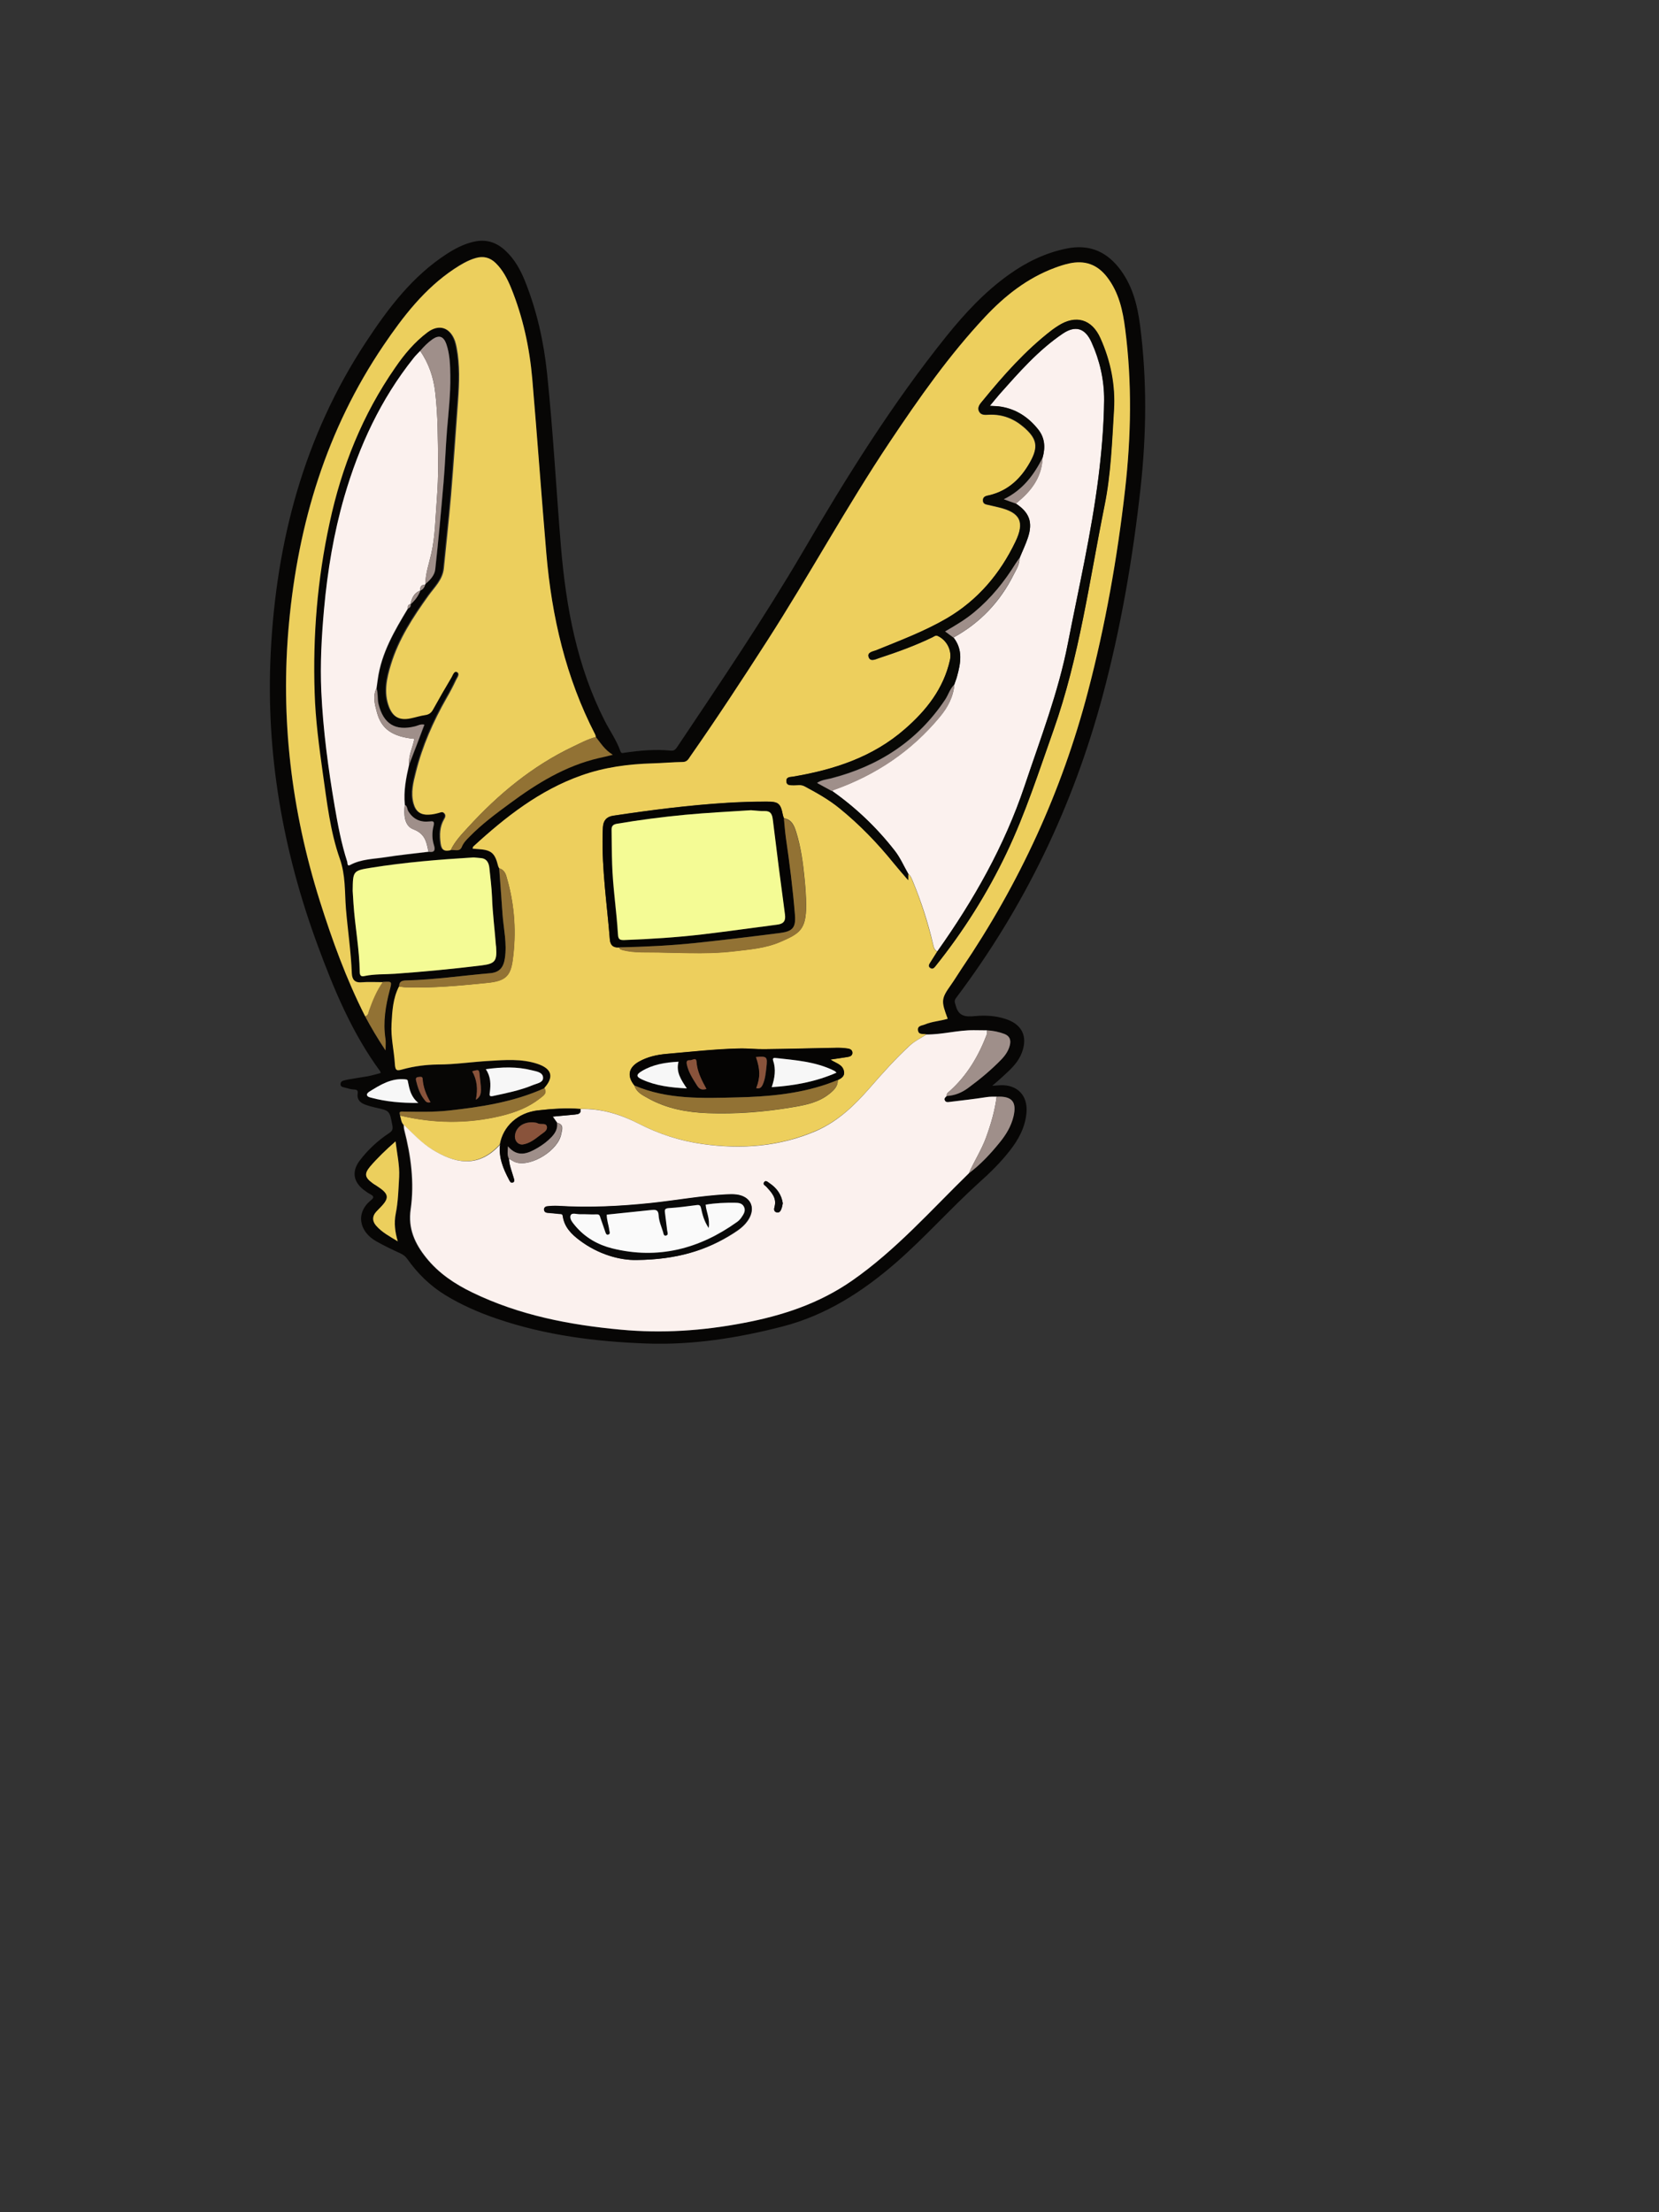 <?xml version="1.0" encoding="utf-8"?>
<!-- Generator: Adobe Illustrator 25.0.0, SVG Export Plug-In . SVG Version: 6.00 Build 0)  -->
<svg version="1.1" id="图层_1" xmlns="http://www.w3.org/2000/svg" xmlns:xlink="http://www.w3.org/1999/xlink" x="0px" y="0px"
	 viewBox="0 0 1200 1600" style="enable-background:new 0 0 1200 1600;" xml:space="preserve">
<rect x="0" y="0" width="1200" height="1600" fill="#333333" stroke="none"/>
<style type="text/css">
	.st0{fill:#060604;}
	.st1{fill:#EDCF5D;}
	.st2{fill:#FBF1EE;}
	.st3{fill:#ECCF5D;}
	.st4{fill:#F4FB95;}
	.st5{fill:#A0918B;}
	.st6{fill:#FBFBFB;}
	.st7{fill:#927233;}
	.st8{fill:#935A40;}
	.st9{fill:#623C2A;}
	.st10{fill:#FEFEFE;}
	.st11{fill:#040302;}
	.st12{fill:#090805;}
	.st13{fill:#9C5B46;}
	.st14{fill:#070705;}
	.st15{fill:#ECCE5D;}
	.st16{fill:#F2F2F2;}
	.st17{fill:#93583F;}
	.st18{fill:#A1918B;}
	.st19{fill:#513123;}
	.st20{fill:#FAFAFA;}
	.st21{fill:#030202;}
	.st22{fill:#060605;}
	.st23{fill:#A0908A;}
	.st24{fill:#937234;}
	.st25{fill:#E6C95B;}
	.st26{fill:#864E37;}
	.st27{fill:#513124;}
	.st28{fill:#B0603E;}
	.st29{fill:#FAF0ED;}
	.st30{fill:#F9F9F9;}
	.st31{fill:#917133;}
	.st32{fill:#9E8F89;}
	.st33{fill:#E7CA5B;}
	.st34{fill:#92583F;}
	.st35{fill:#050503;}
	.st36{fill:#FCFBFB;}
	.st37{fill:#080704;}
	.st38{fill:#070605;}
	.st39{fill:#FAF1ED;}
	.st40{fill:#F4FA95;}
	.st41{fill:#F8F8F7;}
	.st42{fill:#90573E;}
	.st43{fill:#030302;}
	.st44{fill:#080805;}
	.st45{fill:#FBF1ED;}
	.st46{fill:#FBFBFA;}
	.st47{fill:#927234;}
	.st48{fill:#F69376;}
	.st49{fill:#7B2D2D;}
	.st50{fill:#FCFCFC;}
	.st51{fill:#EF5A2D;}
	.st52{fill:#F0CC2D;}
	.st53{fill:#9F8F8A;}
	.st54{fill:#FAFAF9;}
	.st55{fill:#F2A78E;}
	.st56{fill:#040403;}
	.st57{fill:#070604;}
	.st58{fill:#A0908B;}
	.st59{fill:#F7F7F7;}
	.st60{fill:#E8CB5B;}
	.st61{fill:#8F563E;}
	.st62{fill:#513224;}
	.st63{fill:#080705;}
	.st64{fill:#FCFCFB;}
	.st65{fill:#F9F8F8;}
	.st66{fill:#FAF0EC;}
	.st67{fill:#9F908A;}
	.st68{fill:#91573E;}
	.st69{fill:#070704;}
	.st70{fill:#F5FC96;}
	.st71{fill:#9C9C53;}
	.st72{fill:#9A9A52;}
	.st73{fill:#F2F994;}
	.st74{fill:#A17628;}
	.st75{fill:#90573F;}
	.st76{fill:#090806;}
	.st77{fill:#523123;}
	.st78{fill:#7C4031;}
	.st79{fill:#ED866D;}
	.st80{fill:#F3E9E6;}
	.st81{fill:#4F3023;}
	.st82{fill:#060606;}
	.st83{fill:#89533B;}
	.st84{fill:#050403;}
	.st85{fill:#090909;}
	.st86{fill:#EDCF5E;}
	.st87{fill:#050504;}
	.st88{fill:#060504;}
	.st89{fill:#955A41;}
	.st90{fill:#080703;}
	.st91{fill:#090807;}
	.st92{fill:#070603;}
	.st93{fill:#0A0905;}
	.st94{fill:#937335;}
	.st95{fill:#955A40;}
	.st96{fill:#955940;}
	.st97{fill:#EDD05E;}
	.st98{fill:#8F7032;}
	.st99{fill:#945940;}
	.st100{fill:#EED05E;}
	.st101{fill:#503123;}
	.st102{fill:#EEEEEE;}
	.st103{fill:#0D0C0A;}
	.st104{fill:#E3C659;}
	.st105{fill:#967535;}
	.st106{fill:#9D7D38;}
	.st107{fill:#745A29;}
	.st108{fill:#847334;}
	.st109{fill:#907134;}
	.st110{fill:#E5C85B;}
	.st111{fill:#503124;}
	.st112{fill:#927133;}
	.st113{fill:#E0DDD4;}
	.st114{fill:#987836;}
	.st115{fill:#977636;}
	.st116{fill:#CCC4A4;}
	.st117{fill:#523224;}
	.st118{fill:#0B0908;}
	.st119{fill:#8F7135;}
	.st120{fill:#050404;}
	.st121{fill:#EDD05D;}
	.st122{fill:#F3FA94;}
	.st123{fill:#9A9A51;}
	.st124{fill:#999951;}
	.st125{fill:#937334;}
	.st126{fill:#FAF0EE;}
	.st127{fill:#F3FA95;}
	.st128{fill:#989851;}
	.st129{fill:#A2792A;}
	.st130{fill:#F1F893;}
	.st131{fill:#A17729;}
	.st132{fill:#050502;}
	.st133{fill:#947335;}
	.st134{fill:#917233;}
	.st135{fill:#9B9B52;}
	.st136{fill:#F9EFEC;}
	.st137{fill:#9A782F;}
	.st138{fill:#979752;}
	.st139{fill:#F2F893;}
	.st140{fill:#8C8E4F;}
	.st141{fill:#B5B96E;}
	.st142{fill:#0F0F09;}
	.st143{fill:#9C9C52;}
	.st144{fill:#F5FB95;}
	.st145{fill:#F3F994;}
	.st146{fill:#A17728;}
	.st147{fill:#917134;}
	.st148{fill:#090706;}
	.st149{fill:#8E6F32;}
	.st150{fill:#93593F;}
	.st151{fill:#907033;}
	.st152{fill:#060505;}
	.st153{fill:#C8C3AF;}
	.st154{fill:#533324;}
	.st155{fill:#533426;}
	.st156{fill:#0E0C0A;}
	.st157{fill:#907133;}
	.st158{fill:#583627;}
	.st159{fill:#0A0907;}
	.st160{fill:#573526;}
	.st161{fill:#0C0B09;}
	.st162{fill:#503023;}
	.st163{fill:#543325;}
	.st164{fill:#B7B3A1;}
</style>
<g>
	<path class="st38" d="M717.7,785.3c2.8-0.2,4.4-0.3,6-0.4c12.2-0.5,19.8,7.5,18.8,19.7c-0.9,10.7-5.8,19.7-12.3,27.9
		c-6.6,8.4-14.2,15.9-22.2,23c-20.6,18.7-39.1,39.6-60.1,57.9c-24.1,20.9-50.5,37.9-81.9,46c-32.2,8.3-64.9,13.5-98.2,12.3
		c-36.7-1.3-73-5.9-108-17.8c-13.3-4.5-26.1-10.1-38-17.4c-10.8-6.7-19.7-15.4-27-25.7c-1.4-2-3-3.3-5.2-4.3
		c-5.9-2.7-11.7-5.5-17.4-8.7c-12.6-7.1-15.1-20.7-3.8-29.8c2.3-1.8,2-2.9-0.4-4.2c-1.8-0.9-3.4-2.1-5-3.3c-7.5-5.9-8.6-13.3-2.9-21
		c6-7.9,13.2-14.6,21.4-20c2.4-1.6,2.8-2.9,2.3-5.6c-2-10.6-1.9-10.6-12.1-12.8c-2.6-0.6-5.2-1.3-7.6-2.2c-3.6-1.3-6-3.7-5.4-7.9
		c0.3-2.1-0.2-2.9-2.5-3c-2.3-0.1-4.6-0.8-6.8-1.4c-1.4-0.4-3.2-0.5-3.1-2.6c0.1-1.9,1.7-2.4,3.1-2.7c2.3-0.6,4.6-0.9,6.9-1.3
		c3.3-0.6,6.6-1,9.8-1.6c3.1-0.6,6-1.5,9.2-2.3c-0.1-0.5-0.1-1-0.4-1.4c-20.3-27.7-33.3-58.9-45.1-90.9
		c-25.2-68.3-37.6-138.7-34-211.5c4-80.7,24-156.7,68.9-224.9c16.1-24.5,33.6-47.7,58.7-63.9c5.9-3.8,12.1-7,19-8.6
		c9.1-2.2,16.8,0.3,23.4,6.6c6.5,6.1,10.6,13.6,13.9,21.7c8.6,21.5,13.6,43.8,16,66.8c4.4,41.9,6.6,84,10.1,126
		c3.7,43.6,11.6,86.1,31.7,125.5c3.7,7.2,8.5,14,11.2,21.7c0.7,2,1.8,1.4,3.1,1.2c11.1-1.6,22.2-2.6,33.4-1.5c2.8,0.3,3.8-1.4,5-3.2
		c31-46.3,62.3-92.5,90.5-140.6c31.6-54.1,64.7-107.2,104-156.1c13.3-16.5,27.7-32,45.1-44.4c12.6-9,26.3-15.7,41.5-18.8
		c15-3.1,27.4,1,37.4,13.1c10.3,12.6,14,27.4,16,42.9c5,39,4.6,78,0.3,117.1c-5.6,50.9-14.3,101.3-27.5,150.6
		c-21.3,79.4-56.3,152.4-105.9,218.2c-1.8,2.3-0.8,3.6-0.2,5.9c2.1,7.7,7.2,7.9,13.8,7.3c7.5-0.7,15-0.3,22.2,2.1
		c11.8,3.8,16.1,12.5,11.8,24.2c-2.6,7-7.8,11.9-13.1,16.7C723.8,780.1,721.2,782.3,717.7,785.3z M304.1,427.1
		c2-0.8,2.9-2.3,3.5-4.3l0.2-0.4c3.3-2.9,6.6-6.2,7.1-10.4c2.3-20.9,4.2-41.9,6-62.9c1.1-12.6,1.5-25.2,2.5-37.8
		c1.1-13.1,2.6-26.1,2.4-39.3c-0.1-7.7-0.3-15.7-2.9-23.1c-2-5.6-5.2-6.7-9.9-3.4c-3.4,2.4-6.4,5.3-9,8.5c-1.6,1.7-3.3,3.3-4.7,5.1
		c-23.8,29.8-39.5,63.7-50.1,100.1c-7.8,26.6-12.3,53.8-14.7,81.3c-1.8,19.9-2.9,39.9-2,59.9c1.3,27.9,5,55.6,9.7,83.1
		c2.3,13.4,4.8,26.8,9,39.8c0.3,1-0.2,3.8,2.3,2.4c7.9-4.2,16.7-4.2,25.1-5.5c10.5-1.6,21.1-2.7,31.6-4c4,0.7,4.9-1.1,3.8-4.7
		c-1.5-4.7-1.5-9.5-0.3-14.2c0.8-3.2-0.4-3.3-2.8-3.1c-6.7,0.7-11.9-1.5-15.5-7.4c-0.9-1.5-0.6-3.6-2.4-4.6c-1-9.9,0.9-19.5,3.1-29
		c3.7-9.6,7.4-19.2,11.1-29c-2.7-0.6-4.6,0.7-6.6,1.2c-14.5,3.6-23.1-1.7-26.6-16.2c-0.9-3.8-0.2-7.6-1.4-11.3
		c0.3-2.1,0.6-4.3,0.9-6.4c2.6-19.1,12.1-35.2,21.8-51.3c1.4-0.6,2.2-1.5,1.9-3.1l0,0C300.2,434.3,302.6,431,304.1,427.1
		L304.1,427.1z M430.9,533c-0.2-0.6-0.2-1.3-0.5-1.9c-21.2-41.1-31.4-85.1-35.3-130.8c-3.6-42.1-6.6-84.3-10.2-126.5
		c-1.9-22.7-6.7-44.7-15.4-65.9c-2.7-6.5-5.9-12.7-11-17.7c-4.2-4.1-9-5.3-14.7-3.6c-5.7,1.7-10.7,4.6-15.5,7.9
		c-21.4,14.3-36.7,34.2-50.9,55.1c-41.3,60.9-61.8,128.9-68.5,201.6c-6.3,68.3,1.8,135,22.3,200.2c9,28.6,19.2,56.7,32.8,83.5
		c4.3,8.1,9,16,14.7,24.8c0-3.8,0.3-6.3-0.1-8.6c-1.8-11.9,0.1-23.5,3.1-34.9c1.7-6.5,1.9-6.4-5-6c-5.3,0-10.7-0.3-16,0.1
		c-5,0.4-6.7-2.4-6.9-6.4c-0.6-15.8-3.1-31.4-4.3-47.2c-1-11.9-0.3-23.9-4.4-35.8c-7-19.9-9.3-41-12.3-61.9
		c-2.7-19.2-5.3-38.5-5.9-58c-1.4-41.4,2.1-82.4,10.8-122.9c8.8-40.6,23.9-78.4,47.6-112.6c6.6-9.5,14-18.3,23.2-25.3
		c8.4-6.3,16.5-3.6,20,6.3c0.5,1.6,0.9,3.2,1.2,4.8c2.5,12.7,2,25.5,1,38.3c-1.7,22.9-3.2,45.8-5.1,68.7
		c-1.5,17.6-3.5,35.1-5.2,52.6c-0.8,8.2-6.7,13.6-11.1,19.7c-11.1,15.5-21.5,31.3-27.1,49.7c-3.1,10-5.4,20.4-1.4,30.8
		c2.9,7.4,7.6,9.9,15.4,8.3c3.6-0.7,7.1-1.9,10.7-2.4c2.8-0.4,4.3-1.7,5.7-4.1c4.3-7.8,8.8-15.6,13.4-23.3c0.9-1.6,1.9-4.7,3.9-3.7
		c2.5,1.3,0.2,3.9-0.6,5.6c-2.1,4.5-4.4,8.9-6.9,13.2c-9.7,17-17.5,34.7-22.2,53.6c-1.8,7.4-3.8,14.9-1.7,22.6
		c1.7,6,5.2,8.6,11.3,8.1c2.3-0.2,4.6-0.6,6.8-1.2c1.5-0.4,2.8-1.1,4.1,0.2c1.5,1.5,0.7,3-0.2,4.5c-3.1,5.5-3.2,11.2-2.4,17.3
		c0.7,5.2,3,5.9,7.2,4.9c2.7-0.6,6.4,1.6,7.9-2.2c1.2-3.1,3.4-5.3,5.6-7.5c8.9-9.1,19.1-16.6,29.2-24.1
		c19.7-14.5,40.3-27.2,64.4-32.8c2.9-0.7,5.7-1.4,10.1-2.4C437.2,542.2,434.5,537.3,430.9,533z M700.8,848.6
		c8.5-6.4,15.7-14.2,22.3-22.4c4.5-5.6,8.2-11.6,9.9-18.7c2.5-10.6-1.1-14.9-12.2-14.3c-2.4,0-4.8-0.1-7.3,0.3
		c-8.9,1.5-18,2.4-27,3.5c-1.1,0.1-2.4,0.2-3.1-1c-0.9-1.6,0.4-2.4,1.3-3.3c6-0.4,11-2.4,16-6.2c8.3-6.2,16.2-12.7,23.4-20.1
		c2.9-3,5.3-6.4,6.3-10.6c0.9-3.8-0.3-6.6-4-8c-4-1.6-8.2-2.4-12.6-2.6c-3.2,0-6.3-0.1-9.5-0.1c-11.5-0.1-22.7,3.2-34.3,3.1
		c-2.2-0.6-5.6,0.6-6.1-2.9c-0.5-3.5,3-3.4,5.1-4.3c5.2-2.2,11-2.5,16.4-4.1c-4.8-12.8-4.8-14.3,2.3-24.4c2.7-3.8,5.1-7.8,7.7-11.7
		c41.8-61.6,72.5-128.3,91.4-200.3c12.6-48,21.3-96.8,26.9-146.2c4.4-38.7,5.1-77.4,0.1-116.1c-1.7-13.4-4.5-26.5-13.1-37.7
		c-7.2-9.3-16.2-12.3-27.3-9.9c-3.6,0.8-7.1,1.9-10.5,3.2c-19.8,7.3-36,20.1-50.3,35.3c-26.1,27.8-47.8,58.9-69,90.5
		c-31.3,46.8-58.2,96.4-88.6,143.7c-18.2,28.3-36.6,56.4-55.9,84c-1.3,1.8-2.2,3.9-5.2,3.9c-7.3,0.1-14.6,0.8-21.9,1
		c-17.6,0.5-34.9,2.8-51.5,8.7c-30.3,10.7-55,30.1-78.3,51.5c-0.3,0.3-0.3,0.9-0.4,1.5c1.5,0.1,2.8,0.2,4.1,0.3
		c9.4,0.6,12,2.8,14.3,12.1c0.2,0.6,0.6,1.2,0.8,1.8c0.8,11.1,1.7,22.1,2.5,33.2c0.8,10.6,3.3,21,1.7,31.7
		c-1.1,7-4.1,10.4-10.8,10.9c-20.1,1.8-40.2,4.7-60.4,5.2c-3.5,0.1-5.4,0.8-5.3,4.5c-4.4,8.5-4.8,17.9-5.4,27.1
		c-0.6,9.7,1.9,19.2,2.4,28.7c0.3,5.4,1.6,5.2,5.6,4.1c8.3-2.3,16.9-3.4,25.6-3.5c12.3-0.1,24.5-1.9,36.8-2.6
		c11.8-0.7,23.6-1.7,35.1,2.1c10.5,3.5,12.2,9.5,5,17.5c-22.3,10.1-46.1,13.7-70.2,16.3c-10.4,1.1-20.9,0.8-31.3,0.7
		c-1.9,0-4.5-0.7-3,2.9c0.7,2.2,0.7,4.7,2.4,6.6c0.1,1.1,0.1,2.3,0.3,3.4c4.9,19,7.5,38.3,4.7,57.8c-2,13.7,3,24.7,11.2,34.9
		c9.1,11.3,20.8,19,33.6,25.3c33.9,16.4,70.2,23.4,107.3,26.8c29.7,2.7,59.1,0.8,88.4-4.8c28.2-5.4,54.8-14,78.8-30.7
		C648.1,904.1,673.4,875.3,700.8,848.6z M255.1,644.3c0.2,3.1,0.4,6.3,0.6,9.4c1.1,16.4,4.3,32.7,4.5,49.2c0,3.1,1.3,3.3,3.6,2.9
		c7.2-1.5,14.6-1.1,21.9-1.6c21.1-1.5,42.1-3.5,63-6.1c9.3-1.1,10.8-3.1,10.2-12.6c0-0.7-0.2-1.3-0.2-2c-0.9-11.6-2.4-23.2-2.8-34.8
		c-0.3-7-1.2-13.9-1.9-20.9c-0.4-4-2-7-6.6-7.3c-1.8-0.1-3.6-0.5-5.5-0.4c-24.6,1.5-49.1,3.5-73.4,7.4
		C255.2,629.7,255.3,630,255.1,644.3z M286.1,825.5c-7,6.1-13,11.9-18.3,18.3c-4.3,5.2-3.9,7.7,1.6,11.9c0.9,0.7,1.9,1.3,2.9,1.9
		c9.5,6.1,9.9,8.8,2,16.7c-0.7,0.7-1.4,1.4-2.1,2.2c-2.9,3.2-2.9,6.7-0.2,9.9c4.3,5.1,10.1,8,15.8,11.5c-2-6.7-2.8-13.4-1.5-19.9
		c1.7-8.9,2-17.8,2.5-26.8C289.2,842.8,287.3,834.7,286.1,825.5z M351.4,773.3c3.6,5.2,3.7,10.9,2.8,16.8c-0.3,2-0.4,3.2,2.3,2.6
		c9.9-2.1,19.8-4.1,29.1-8c2.8-1.2,7.5-1.7,7.1-5.7c-0.4-3.6-4.8-4.1-8-4.9C373.9,771.4,362.9,771.8,351.4,773.3z M302.6,797.7
		c-5.5-4.5-6.5-9.9-7.5-15.2c-0.3-1.5-0.4-1.8-2.2-1.9c-10-0.9-17.8,4-25.7,8.9c-0.8,0.5-1.8,1.5-1.8,2.2c0.1,1.5,1.8,1.9,3,2.2
		C279.2,796.8,290.2,797.9,302.6,797.7z M311.4,797.2c-3.2-5.4-5.4-10.9-5.8-17.1c-0.1-1.8-2.1-1.2-3.3-1.1
		c-1.7,0.1-1.7,1.5-1.4,2.6c1.2,4.8,2.6,9.6,5.8,13.5C307.7,796.3,308.6,798,311.4,797.2z M344.2,795.4c3.5-2.1,3.6-4.8,3.6-7
		c0.1-3.4-0.6-6.9-0.9-10.3c-0.3-4.6-0.5-4.7-5.4-3.2C345,781,345.9,787.5,344.2,795.4z"/>
	<path class="st1" d="M361.1,628c-0.3-0.6-0.7-1.2-0.8-1.8c-2.3-9.3-4.9-11.5-14.3-12.1c-1.3-0.1-2.6-0.2-4.1-0.3
		c0.2-0.6,0.1-1.2,0.4-1.5c23.3-21.4,48-40.8,78.3-51.5c16.6-5.9,33.9-8.2,51.5-8.7c7.3-0.2,14.6-0.9,21.9-1c3-0.1,4-2.1,5.2-3.9
		c19.3-27.6,37.7-55.7,55.9-84c30.4-47.3,57.3-96.9,88.6-143.7c21.1-31.6,42.9-62.7,69-90.5c14.3-15.2,30.4-27.9,50.3-35.3
		c3.4-1.3,6.9-2.4,10.5-3.2c11.1-2.4,20.1,0.6,27.3,9.9c8.6,11.2,11.4,24.3,13.1,37.7c5,38.7,4.3,77.4-0.1,116.1
		c-5.6,49.4-14.3,98.2-26.9,146.2c-18.8,71.9-49.6,138.7-91.4,200.3c-2.6,3.9-5,7.9-7.7,11.7c-7.1,10-7.1,11.6-2.3,24.4
		c-5.4,1.7-11.2,1.9-16.4,4.1c-2.1,0.9-5.6,0.8-5.1,4.3c0.5,3.5,3.9,2.3,6.1,2.9c-4,2.7-8.4,4.8-12,8c-10.4,9.6-19.8,20.1-29.1,30.8
		c-11,12.6-23,24.1-38.7,30.9c-26.6,11.5-54.3,13.5-82.6,9.5c-16.2-2.3-31.6-7.3-46.3-14.9c-12.9-6.6-26.8-10.8-41.7-10.4
		c-10.3-0.8-20.5-0.1-30.7,1.1c-14.6,1.7-25.2,11.5-27.5,24.6c-16.7,18.3-34.1,12.8-49.1,3.6c-7.9-4.8-14-11.6-20.6-17.9
		c-1.7-1.9-1.7-4.4-2.4-6.6c24.5,5.8,49,6.1,73.5,0.1c9.9-2.4,19.4-6,27.5-12.5c2.2-1.8,5.7-3.5,3.3-7.5c7.2-8,5.5-14-5-17.5
		c-11.5-3.8-23.4-2.8-35.1-2.1c-12.3,0.7-24.5,2.6-36.8,2.6c-8.7,0.1-17.2,1.2-25.6,3.5c-4,1.1-5.3,1.3-5.6-4.1
		c-0.6-9.6-3-19.1-2.4-28.7c0.5-9.2,1-18.6,5.4-27.1c1.6,0.2,3.3,0.5,4.9,0.5c19.8,0.7,39.5-1.2,59.2-3.2c12.4-1.3,16.4-4.7,18-15.6
		c2.9-20.3,1.6-40.5-4.1-60.2C365.9,632.1,364.7,629,361.1,628z M447.9,685.2c0.4,1.7,1.7,1.7,3.1,2c5.7,1.4,11.6,1.5,17.3,1.5
		c20.8,0.1,41.6,1.7,62.3-0.7c11.5-1.3,23.3-2.2,34-6.9c13.6-5.9,18.6-8.6,18.5-26.4c0-6.3-0.5-12.6-1.1-18.9
		c-1.1-11.4-2.6-22.8-6-33.8c-1.4-4.5-3.1-9.3-8.9-10.2c-0.3-0.8-0.7-1.5-0.8-2.3c-1.7-8.6-3.1-9.8-12-9.8c-9.5,0-18.9,0.3-28.4,0.9
		c-27.6,1.7-54.9,5.2-82.2,9.3c-4.9,0.7-7.3,3.5-7.6,8.3c-0.1,1.8-0.1,3.7-0.2,5.5c-0.6,25.4,3.2,50.4,5.2,75.6
		C441.4,683.7,443.7,685.6,447.9,685.2z M458.9,785.1c1.5,5,5.9,7,9.8,9.2c13.4,7.5,28,10.2,43.1,10.8c20.5,0.8,40.8-0.8,61-4.2
		c9.7-1.6,19.3-3.4,27.3-9.9c3.2-2.6,6-5.3,5.9-9.8c2.3-1.2,4.7-2.6,4.5-5.4c-0.4-5.8-6.1-6.7-9.9-9.4c4.4-0.7,8.5-1.2,12.6-1.9
		c1.7-0.3,3.3-1,3.3-3.1c-0.1-2.1-1.8-2.8-3.5-3c-2.8-0.4-5.6-0.6-8.5-0.5c-17.2,0.3-34.5,0.8-51.7,1c-6.1,0.1-12.3-0.7-18.5-0.5
		c-17.5,0.5-34.9,2.4-52.2,3.9c-7,0.6-13.8,2.1-20,5.6C454.6,772.1,453.4,778.4,458.9,785.1z M656.9,632.1c1.8,1.3,2.5,3.4,3.3,5.4
		c6.1,14.7,10.9,29.9,14.6,45.4c0.5,2.2,0.9,4.2,3.1,5.3c-1.8,2.8-3.5,5.6-5.3,8.4c-0.8,1.2-1.3,2.5,0.2,3.5
		c1.3,0.9,2.3,0.5,3.4-0.8c20.4-25.4,37.7-52.8,51.7-82.2c13.7-28.7,23.4-59,34-88.9c18.7-52.7,26-107.9,36.9-162.4
		c4.6-22.7,5.4-45.9,6.8-69c1.1-18.1-2.4-35.5-9.8-52c-6.2-13.9-17.8-17.2-30.6-9c-1.5,1-3.1,2-4.5,3.1
		c-19.1,14.7-35,32.7-50.2,51.3c-1.8,2.1-3.9,4.6-2.3,7.6c1.5,2.8,4.6,2.3,7.2,2.2c9.5-0.4,17.6,2.7,24.8,8.8
		c9.8,8.4,11.1,14.3,4.7,25.7c-6.6,11.8-15.8,20.5-29.3,23.8c-1.9,0.5-4.7,0.6-4.7,3.6c0,3,2.5,3,4.6,3.5c2.3,0.5,4.5,1.1,6.8,1.6
		c15.5,3.7,19.1,10.4,12.1,24.9C723.4,415,707.4,434,685,447.2c-16.3,9.6-33.9,16.1-51.3,23.2c-2.4,1-6.7,1.4-5.3,5.1
		c1.3,3.3,5,1.4,7.5,0.5c13.1-4.3,26.1-9,38.5-15c1.3-0.6,2.4-1.8,4.1-0.9c6.4,3.1,10.2,10.4,8.6,17.5c-4.6,20.6-17,36.2-32.5,49.7
		c-23.3,20.4-51.3,29.4-81.1,34.5c-2.1,0.4-4.8,0.2-4.7,3.2c0.1,3.4,3,2.9,5.3,3c2.6,0.1,5.2-0.7,7.8,0.7
		c8.8,4.7,17.5,9.5,25.3,15.9c14.6,11.8,27.5,25.2,39.3,39.8c3.2,3.9,6.5,7.7,10.4,12.2C656.9,634.4,656.9,633.2,656.9,632.1z"/>
	<path class="st2" d="M419.9,802.1c14.8-0.4,28.7,3.8,41.7,10.4c14.7,7.6,30.1,12.6,46.3,14.9c28.3,4,56,2,82.6-9.5
		C606.1,811,618,799.6,629,787c9.3-10.7,18.7-21.2,29.1-30.8c3.6-3.3,8-5.4,12-8c11.5,0.1,22.7-3.2,34.3-3.1c3.2,0,6.3,0.1,9.5,0.1
		c0,1,0.2,2.1-0.1,2.9c-5.9,15.5-14.1,29.5-26.5,40.7c-1.2,1.1-2.8,1.9-2.5,3.9c-0.9,0.9-2.2,1.7-1.3,3.3c0.7,1.2,1.9,1.2,3.1,1
		c9-1.1,18-2.1,27-3.5c2.5-0.4,4.9-0.3,7.3-0.3c-1.3,10.2-4.2,20-7.7,29.6c-3.3,9-8.6,17.1-12.4,25.8
		c-27.4,26.7-52.7,55.5-84.4,77.6c-24,16.7-50.6,25.4-78.8,30.7c-29.3,5.6-58.7,7.6-88.4,4.8c-37.1-3.4-73.4-10.4-107.3-26.8
		c-12.9-6.2-24.6-14-33.6-25.3c-8.2-10.2-13.2-21.2-11.2-34.9c2.8-19.5,0.2-38.8-4.7-57.8c-0.3-1.1-0.2-2.3-0.3-3.4
		c6.6,6.3,12.7,13,20.6,17.9c15,9.2,32.5,14.7,49.1-3.6c-1.2,9.3,2.3,17.5,6.4,25.4c0.6,1.1,1.2,2.7,2.8,2.1c1.6-0.7,1-2.1,0.6-3.4
		c-1.3-4.6-3.2-9-3.4-13.8c1.8,0.9,3.4,2.2,5.3,2.7c11.3,3.1,30.5-9,32.5-20.7c0.5-2.7,2.3-6.9-2.9-8c-1-1.4-2-2.8-3.2-4.5
		c5.7-0.5,10.9-1,16.1-1.5C418.3,805.8,420.5,805.4,419.9,802.1z M460.6,911.3c28.5-0.3,50.3-6.7,70.2-19.4
		c4.1-2.6,7.9-5.5,10.6-9.7c5.5-8.7,1.6-16.8-8.5-18.1c-2.5-0.3-5-0.2-7.5-0.1c-18.4,1-36.6,4.4-54.9,6.3c-22.2,2.3-44.4,3.4-66.7,2
		c-2.6-0.2-5.3,0-7.9,0.3c-1.4,0.1-2.5,1.2-2.2,2.8c0.2,1.4,1.3,1.8,2.6,1.9c2.8,0.2,5.6,0.5,8.4,0.8c1.1,0.1,2.2-0.3,2.5,1.6
		c1,7.9,6.3,13.1,12.2,17.5C432.9,907.3,448.5,911.6,460.6,911.3z M566.2,870.3c-0.9-6.4-4.5-11.2-9.8-14.7
		c-1.1-0.7-2.6-2.4-3.8-0.4c-0.9,1.6,0.9,2.2,1.7,3.1c3.7,4.1,7.6,8.1,6,14.3c-0.4,1.7-0.7,3.6,1.3,4.2c2.3,0.7,3.2-1.2,3.8-3
		C565.8,872.7,565.9,871.6,566.2,870.3z"/>
	<path class="st3" d="M264.1,735c-13.6-26.8-23.8-55-32.8-83.5c-20.5-65.2-28.6-132-22.3-200.2c6.7-72.7,27.2-140.7,68.5-201.6
		c14.2-20.9,29.5-40.8,50.9-55.1c4.9-3.2,9.8-6.2,15.5-7.9c5.7-1.7,10.5-0.5,14.7,3.6c5.1,5,8.3,11.2,11,17.7
		c8.6,21.1,13.4,43.2,15.4,65.9c3.6,42.1,6.6,84.3,10.2,126.5c3.9,45.7,14.1,89.7,35.3,130.8c0.3,0.6,0.4,1.3,0.5,1.9
		c-5.9,1.5-11.1,4.4-16.5,6.9c-29.4,14-54,34.4-75.9,58.3c-4.7,5.1-9.6,10.2-12.6,16.6c-4.2,1-6.5,0.3-7.2-4.9
		c-0.8-6.2-0.7-11.9,2.4-17.3c0.9-1.5,1.6-3,0.2-4.5c-1.3-1.4-2.6-0.6-4.1-0.2c-2.2,0.6-4.5,1.1-6.8,1.2c-6.2,0.4-9.7-2.2-11.3-8.1
		c-2.1-7.7-0.2-15.2,1.7-22.6c4.7-19,12.6-36.7,22.2-53.6c2.5-4.3,4.8-8.7,6.9-13.2c0.8-1.7,3-4.3,0.6-5.6c-2.1-1-3,2.1-3.9,3.7
		c-4.6,7.7-9.1,15.5-13.4,23.3c-1.3,2.4-2.9,3.7-5.7,4.1c-3.6,0.5-7.1,1.7-10.7,2.4c-7.8,1.6-12.5-0.9-15.4-8.3
		c-4-10.4-1.7-20.8,1.4-30.8c5.6-18.3,16-34.2,27.1-49.7c4.4-6.1,10.3-11.5,11.1-19.7c1.7-17.5,3.7-35.1,5.2-52.6
		c1.9-22.9,3.4-45.8,5.1-68.7c0.9-12.8,1.4-25.6-1-38.3c-0.3-1.6-0.7-3.3-1.2-4.8c-3.5-9.9-11.6-12.6-20-6.3
		c-9.3,7-16.7,15.8-23.2,25.3c-23.8,34.2-38.9,72-47.6,112.6c-8.8,40.5-12.2,81.5-10.8,122.9c0.6,19.4,3.2,38.7,5.9,58
		c3,20.9,5.3,42,12.3,61.9c4.2,11.9,3.5,23.8,4.4,35.8c1.3,15.7,3.7,31.4,4.3,47.2c0.2,4,1.9,6.8,6.9,6.4c5.3-0.4,10.6-0.1,16-0.1
		c-4.6,6.3-7.5,13.4-10,20.7C266.3,732.4,266.6,734.7,264.1,735z"/>
	<path class="st2" d="M310.1,616c-10.5,1.3-21.1,2.3-31.6,4c-8.5,1.3-17.2,1.3-25.1,5.5c-2.5,1.4-1.9-1.4-2.3-2.4
		c-4.2-13-6.7-26.4-9-39.8c-4.7-27.5-8.4-55.2-9.7-83.1c-0.9-20,0.2-40,2-59.9c2.5-27.5,7-54.7,14.7-81.3
		c10.6-36.4,26.3-70.3,50.1-100.1c1.4-1.8,3.1-3.4,4.7-5.1c6.3,9,9.7,19.3,10.9,29.9c2,16.8,1.9,33.8,2.1,50.7
		c0.1,9.3-0.3,18.6-1,27.8c-1,12.7-1.1,25.5-3.9,38c-1.6,7.3-4.3,14.5-4.3,22.2c0,0-0.2,0.4-0.2,0.4c-2.8,0.1-3.8,1.7-3.5,4.3l0,0
		c-4.6,1.7-6.2,5.6-7.1,9.9c0,0,0,0,0,0c-1.9,0.2-2,1.6-1.9,3.1c-9.7,16.1-19.2,32.2-21.8,51.3c-0.3,2.1-0.6,4.3-0.9,6.4
		c-2.8,5.8-1.2,11.7,0.3,17.3c3.2,12.2,11.2,17.7,27.1,19.3c-1.1,6.2-4.4,12-3.8,18.6c-2.2,9.5-4.1,19.1-3.1,29
		c-0.8,7-0.5,15.3,6.2,17.8c8.1,3.1,9.4,8.6,10.7,15.2C309.8,615.4,309.9,615.7,310.1,616z"/>
	<path class="st4" d="M255.1,644.3c0.2-14.3,0.1-14.6,13.4-16.7c24.3-3.9,48.8-5.9,73.4-7.4c1.8-0.1,3.6,0.3,5.5,0.4
		c4.6,0.2,6.2,3.3,6.6,7.3c0.7,6.9,1.6,13.9,1.9,20.9c0.4,11.7,1.9,23.2,2.8,34.8c0.1,0.7,0.2,1.3,0.2,2c0.6,9.4-0.9,11.4-10.2,12.6
		c-21,2.6-42,4.6-63,6.1c-7.3,0.5-14.6,0.1-21.9,1.6c-2.2,0.5-3.5,0.2-3.6-2.9c-0.2-16.5-3.4-32.7-4.5-49.2
		C255.5,650.6,255.3,647.5,255.1,644.3z"/>
	<path class="st53" d="M307.7,422.4c0-7.7,2.7-14.8,4.3-22.2c2.8-12.5,2.9-25.3,3.9-38c0.7-9.2,1.1-18.6,1-27.8
		c-0.2-16.9-0.1-33.9-2.1-50.7c-1.2-10.6-4.6-20.9-10.9-29.9c2.7-3.2,5.6-6.1,9-8.5c4.7-3.2,7.9-2.1,9.9,3.4
		c2.6,7.5,2.8,15.4,2.9,23.1c0.2,13.1-1.3,26.2-2.4,39.3c-1,12.6-1.4,25.2-2.5,37.8c-1.8,21-3.7,42-6,62.9
		C314.3,416.2,311,419.6,307.7,422.4z"/>
	<path class="st47" d="M326,614.9c3-6.4,8-11.5,12.6-16.6c21.8-23.9,46.4-44.3,75.9-58.3c5.4-2.6,10.6-5.5,16.5-6.9
		c3.5,4.3,6.3,9.2,12.3,12.8c-4.4,1.1-7.2,1.8-10.1,2.4c-24.2,5.6-44.8,18.3-64.4,32.8c-10.2,7.5-20.3,15-29.2,24.1
		c-2.2,2.2-4.4,4.4-5.6,7.5C332.3,616.4,328.7,614.3,326,614.9z"/>
	<path class="st47" d="M361.1,628c3.6,1,4.8,4.2,5.6,7.1c5.7,19.8,7,39.9,4.1,60.2c-1.6,10.9-5.6,14.4-18,15.6
		c-19.7,2-39.4,3.9-59.2,3.2c-1.7-0.1-3.3-0.4-4.9-0.5c0-3.7,1.8-4.4,5.3-4.5c20.2-0.5,40.3-3.5,60.4-5.2c6.8-0.6,9.8-4,10.8-10.9
		c1.6-10.7-0.9-21.1-1.7-31.7C362.8,650.1,361.9,639,361.1,628z"/>
	<path class="st3" d="M286.1,825.5c1.1,9.1,3,17.3,2.6,25.6c-0.5,8.9-0.7,17.9-2.5,26.8c-1.3,6.6-0.5,13.2,1.5,19.9
		c-5.7-3.5-11.5-6.5-15.8-11.5c-2.7-3.2-2.7-6.7,0.2-9.9c0.7-0.7,1.4-1.5,2.1-2.2c7.9-7.8,7.5-10.6-2-16.7c-1-0.6-2-1.2-2.9-1.9
		c-5.5-4.1-5.9-6.7-1.6-11.9C273.1,837.4,279.1,831.7,286.1,825.5z"/>
	<path class="st47" d="M393.9,787c2.3,4-1.1,5.7-3.3,7.5c-8.1,6.4-17.6,10-27.5,12.5c-24.5,6-49,5.8-73.5-0.1c-1.6-3.6,1-2.9,3-2.9
		c10.4,0.1,20.9,0.4,31.3-0.7C347.8,800.7,371.6,797.1,393.9,787z"/>
	<path class="st53" d="M684.8,792.7c-0.3-2,1.2-2.8,2.5-3.9c12.4-11.2,20.6-25.3,26.5-40.7c0.3-0.9,0.1-1.9,0.1-2.9
		c4.3,0.2,8.5,1.1,12.6,2.6c3.7,1.4,4.9,4.2,4,8c-1,4.2-3.4,7.6-6.3,10.6c-7.2,7.4-15.1,14-23.4,20.1
		C695.8,790.3,690.8,792.3,684.8,792.7z"/>
	<path class="st53" d="M700.8,848.6c3.8-8.8,9.1-16.8,12.4-25.8c3.5-9.7,6.4-19.4,7.7-29.6c11.1-0.6,14.7,3.7,12.2,14.3
		c-1.7,7.1-5.4,13.2-9.9,18.7C716.5,834.5,709.3,842.2,700.8,848.6z"/>
	<path class="st59" d="M351.4,773.3c11.4-1.6,22.5-2,33.4,0.8c3.1,0.8,7.5,1.3,8,4.9c0.5,4-4.2,4.5-7.1,5.7
		c-9.3,3.9-19.3,5.9-29.1,8c-2.7,0.6-2.6-0.6-2.3-2.6C355.1,784.3,355,778.6,351.4,773.3z"/>
	<path class="st47" d="M264.1,735c2.5-0.3,2.2-2.6,2.8-4.1c2.6-7.3,5.5-14.4,10-20.7c6.9-0.4,6.7-0.4,5,6c-3,11.4-4.9,23-3.1,34.9
		c0.4,2.4,0.1,4.8,0.1,8.6C273.1,751,268.4,743.1,264.1,735z"/>
	<path class="st59" d="M302.6,797.7c-12.5,0.1-23.4-0.9-34.2-3.8c-1.2-0.3-2.9-0.7-3-2.2c-0.1-0.7,1-1.7,1.8-2.2
		c7.9-4.9,15.7-9.8,25.7-8.9c1.9,0.2,2,0.5,2.2,1.9C296.2,787.9,297.2,793.3,302.6,797.7z"/>
	<path class="st53" d="M295.9,553c-0.5-6.5,2.7-12.3,3.8-18.6c-15.9-1.6-23.8-7.1-27.1-19.3c-1.5-5.6-3.2-11.5-0.3-17.3
		c1.2,3.7,0.5,7.5,1.4,11.3c3.6,14.5,12.2,19.8,26.6,16.2c2-0.5,3.9-1.8,6.6-1.2C303.3,533.8,299.6,543.4,295.9,553z"/>
	<path class="st53" d="M310.1,616c-0.1-0.3-0.3-0.6-0.3-0.9c-1.3-6.6-2.7-12.2-10.7-15.2c-6.7-2.5-7-10.8-6.2-17.8
		c1.8,1,1.5,3.1,2.4,4.6c3.6,5.9,8.8,8.2,15.5,7.4c2.4-0.3,3.6-0.2,2.8,3.1c-1.2,4.7-1.2,9.5,0.3,14.2
		C315,614.9,314.1,616.7,310.1,616z"/>
	<path class="st83" d="M311.4,797.2c-2.8,0.8-3.7-0.9-4.6-2.1c-3.1-4-4.6-8.7-5.8-13.5c-0.3-1.1-0.3-2.4,1.4-2.6
		c1.2-0.1,3.2-0.7,3.3,1.1C306.1,786.3,308.2,791.8,311.4,797.2z"/>
	<path class="st83" d="M344.2,795.4c1.6-7.9,0.8-14.4-2.6-20.6c4.9-1.4,5-1.3,5.4,3.2c0.3,3.4,0.9,6.9,0.9,10.3
		C347.8,790.6,347.7,793.3,344.2,795.4z"/>
	<path class="st53" d="M297,437c0.9-4.3,2.5-8.2,7.1-9.9C302.6,431,300.2,434.3,297,437z"/>
	<path class="st53" d="M304.1,427.1c-0.3-2.6,0.7-4.2,3.5-4.3C307,424.7,306.1,426.3,304.1,427.1z"/>
	<path class="st53" d="M295.1,440.1c-0.1-1.5,0-2.9,1.9-3.1C297.2,438.6,296.4,439.5,295.1,440.1z"/>
	<path class="st2" d="M678,688.1c-2.2-1.1-2.6-3.1-3.1-5.3c-3.6-15.5-8.5-30.6-14.6-45.4c-0.8-1.9-1.5-4-3.3-5.4
		c-3.2-5.5-5.7-11.5-9.7-16.6c-13-16.7-28.1-31.1-45.4-43.3c0.5-0.4,1-0.8,1.6-1c30.1-10.7,55.8-28,76.3-52.7
		c5.6-6.7,9.8-14.4,10.5-23.4c0.6-1.9,1.4-3.7,1.9-5.6c2.7-9.8,4.5-19.4-2.5-28.3c19.3-10.6,33.8-25.9,43.6-45.6
		c1.9-3.7,4.3-7.4,4.2-11.9c2-4.9,4.4-9.7,6-14.7c3.7-11.2,1.1-18.2-8.7-24.7c0.7-0.6,1.5-1.3,2.2-1.9c9.8-8.2,16.6-18,17.1-31.3
		c2-7.3,1.7-14.2-3.2-20.3c-7-8.8-15.8-14.7-27-16.5c-2.3-0.4-4.7-0.4-8-0.6c2.8-3.3,4.8-5.9,7-8.4c14-15.8,28-31.8,45.7-43.8
		c9.2-6.2,16.2-4.1,20.8,6c6.1,13.4,9.3,27.5,9.2,42.1c-0.2,18.6-1.8,37.2-4.1,55.7c-5.1,40.4-14.3,80.2-22.1,120.1
		c-6.9,35.5-20,69.2-31.4,103.4C726.4,612,704.2,651.1,678,688.1z"/>
	<path class="st44" d="M734.8,364.2c9.8,6.5,12.4,13.5,8.7,24.7c-1.7,5-4,9.8-6,14.7c-0.9,1.3-1.9,2.7-2.8,4
		c-8.2,13.1-17.8,25-29.6,34.9c-6.5,5.4-13.7,9.7-21.4,14.2c2.4,1.7,4.2,3,6,4.4c7,8.9,5.2,18.6,2.5,28.3c-0.5,1.9-1.3,3.7-1.9,5.6
		c-3.2,3-4.2,7.3-6.6,10.8c-20,30.1-48.2,48.3-82.9,57.1c-3.2,0.8-6.6,1-9.8,3.2c3.9,2.1,7.4,4,10.8,5.9
		c17.3,12.2,32.4,26.6,45.4,43.3c4,5.1,6.5,11.1,9.7,16.6c0,1.2,0,2.3,0,4.6c-3.9-4.5-7.2-8.3-10.4-12.2
		c-11.8-14.6-24.7-27.9-39.3-39.8c-7.8-6.3-16.5-11.2-25.3-15.9c-2.6-1.4-5.2-0.6-7.8-0.7c-2.3-0.1-5.2,0.4-5.3-3
		c-0.1-3.1,2.6-2.9,4.7-3.2c29.8-5,57.8-14.1,81.1-34.5c15.5-13.5,27.8-29.1,32.5-49.7c1.6-7.1-2.2-14.4-8.6-17.5
		c-1.8-0.9-2.9,0.3-4.1,0.9c-12.4,6-25.4,10.7-38.5,15c-2.6,0.8-6.2,2.8-7.5-0.5c-1.4-3.7,2.9-4.2,5.3-5.1
		c17.4-7.1,35-13.7,51.3-23.2c22.4-13.2,38.4-32.2,49.6-55.4c7-14.5,3.4-21.2-12.1-24.9c-2.3-0.5-4.5-1.1-6.8-1.6
		c-2.1-0.5-4.6-0.5-4.6-3.5c0-3,2.7-3.1,4.7-3.6c13.6-3.3,22.7-12.1,29.3-23.8c6.4-11.3,5.2-17.3-4.7-25.7
		c-7.2-6.1-15.3-9.2-24.8-8.8c-2.6,0.1-5.7,0.6-7.2-2.2c-1.7-3,0.5-5.5,2.3-7.6c15.2-18.6,31.1-36.6,50.2-51.3
		c1.4-1.1,3-2.1,4.5-3.1c12.7-8.2,24.4-4.9,30.6,9c7.4,16.5,10.9,33.9,9.8,52c-1.4,23.1-2.2,46.3-6.8,69
		c-11,54.4-18.3,109.7-36.9,162.4c-10.6,29.9-20.3,60.2-34,88.9c-14,29.3-31.3,56.8-51.7,82.2c-1,1.3-2,1.7-3.4,0.8
		c-1.4-1-1-2.3-0.2-3.5c1.8-2.8,3.5-5.6,5.3-8.4c26.3-37,48.5-76.1,63-119.4c11.5-34.2,24.5-67.9,31.4-103.4
		c7.8-40,17-79.7,22.1-120.1c2.3-18.5,3.9-37.1,4.1-55.7c0.1-14.6-3.1-28.7-9.2-42.1c-4.6-10.1-11.7-12.2-20.8-6
		c-17.7,12-31.6,28-45.7,43.8c-2.2,2.5-4.2,5.1-7,8.4c3.2,0.2,5.6,0.2,8,0.6c11.2,1.8,20,7.7,27,16.5c4.9,6.2,5.2,13.1,3.2,20.3
		c-6.3,12.5-14.3,23.4-28.1,30.1C729.6,362.4,732.2,363.3,734.8,364.2z"/>
	<path class="st84" d="M458.9,785.1c-5.5-6.7-4.4-13,3.3-17.3c6.2-3.5,13.1-5,20-5.6c17.4-1.5,34.8-3.5,52.2-3.9
		c6.1-0.2,12.3,0.6,18.5,0.5c17.2-0.2,34.5-0.7,51.7-1c2.8-0.1,5.7,0.1,8.5,0.5c1.6,0.2,3.4,0.9,3.5,3c0.1,2.1-1.6,2.8-3.3,3.1
		c-4.1,0.7-8.2,1.2-12.6,1.9c3.8,2.7,9.5,3.5,9.9,9.4c0.2,2.8-2.2,4.3-4.5,5.4c-2.6,1-5.2,2.1-7.9,3c-21,7.2-42.9,9-64.7,9.6
		C508.4,794.3,482.9,795.4,458.9,785.1z M547,787c2.3,0.7,3.7-0.3,4.7-2.4c1.9-4,2.2-8.2,2.7-12.5c0.8-7.8,0.5-8.3-7.5-7.6
		C550,773.6,550,779.3,547,787c0,0.2-0.1,0.3-0.1,0.4C546.9,787.2,546.9,787.1,547,787z M605.1,775.8c-0.9-0.7-1.4-1.2-1.9-1.5
		c-13.3-6.5-27.7-7.5-42-9.1c-1.2-0.1-2.6,0.1-1.9,1.8c2.2,6.4,1.2,12.6-1,19.3C574.6,785.1,590.1,782.4,605.1,775.8z M496.8,787.2
		c-4.2-6.2-7.9-11.9-6-19.4c-9.7,0.5-18.6,2-26.6,6.8c-4.1,2.4-4.1,4,0.1,6C474.3,785.3,485,786.6,496.8,787.2z M511,787.6
		c-3.5-6.4-6.7-12.4-7.2-19.6c-0.3-3.4-3.1-0.9-4.7-1c-2-0.2-2.8,0.5-2.3,3c1.2,5.7,4.3,10.3,7.3,15.1
		C505.8,787.7,507.5,788.5,511,787.6z"/>
	<path class="st84" d="M447.9,685.2c-4.2,0.4-6.5-1.5-6.8-5.8c-2-25.2-5.8-50.2-5.2-75.6c0-1.8,0.1-3.7,0.2-5.5
		c0.3-4.8,2.6-7.6,7.6-8.3c27.3-4.1,54.6-7.6,82.2-9.3c9.5-0.6,18.9-0.8,28.4-0.9c8.9,0,10.3,1.2,12,9.8c0.2,0.8,0.5,1.6,0.8,2.3
		c0.5,4.8,0.8,9.6,1.5,14.4c2.6,18.4,5,36.9,6.5,55.4c0.7,9.1-1.6,11.8-10.6,13c-20.3,2.6-40.5,5.1-60.8,7.2
		C485.1,684,466.5,684.8,447.9,685.2z M543.2,586c-15.3,1-31.6,1.8-47.8,3.3c-16.5,1.6-33,3.7-49.4,6.5c-2.7,0.5-3.8,1.5-3.8,4.2
		c0.2,8.3,0.1,16.6,0.4,24.9c0.6,17,3.2,33.7,4.2,50.7c0.2,3.4,0.9,4.5,4.5,4.3c18.9-0.7,37.8-1.9,56.6-4.1c18-2.1,35.9-4.7,53.8-7
		c4.5-0.6,6.6-2.3,5.9-7.4c-3.1-22.9-6-45.8-8.8-68.7c-0.5-3.8-1.5-6.2-5.9-6.1C550.1,586.7,547.1,586.2,543.2,586z"/>
	<path class="st47" d="M447.9,685.2c18.6-0.4,37.2-1.3,55.7-3.2c20.3-2.2,40.6-4.6,60.8-7.2c8.9-1.2,11.3-3.9,10.6-13
		c-1.5-18.5-3.8-37-6.5-55.4c-0.7-4.8-1-9.6-1.5-14.4c5.8,0.9,7.5,5.7,8.9,10.2c3.4,11,4.9,22.4,6,33.8c0.6,6.3,1.1,12.6,1.1,18.9
		c0.1,17.8-4.9,20.5-18.5,26.4c-10.8,4.7-22.5,5.5-34,6.9c-20.7,2.4-41.5,0.7-62.3,0.7c-5.7,0-11.6-0.1-17.3-1.5
		C449.7,686.9,448.3,686.9,447.9,685.2z"/>
	<path class="st47" d="M458.9,785.1c24,10.3,49.4,9.2,74.5,8.6c21.8-0.5,43.7-2.4,64.7-9.6c2.7-0.9,5.3-2,7.9-3
		c0.1,4.5-2.7,7.2-5.9,9.8c-8,6.5-17.6,8.3-27.3,9.9c-20.2,3.4-40.5,4.9-61,4.2c-15.1-0.6-29.7-3.3-43.1-10.8
		C464.8,792.1,460.4,790,458.9,785.1z"/>
	<path class="st84" d="M419.9,802.1c0.6,3.4-1.6,3.8-4.1,4c-5.2,0.5-10.3,1-16.1,1.5c1.2,1.7,2.2,3.1,3.2,4.5
		c0.6,4.1-1.2,7.4-3.9,10.2c-3,3.1-6.4,5.7-10.1,7.9c-7.2,4.2-14.3,7.2-21.5-1.1c-0.1,3.5-0.7,6.3,0.7,8.9c0.2,4.8,2.1,9.2,3.4,13.8
		c0.4,1.3,1,2.8-0.6,3.4c-1.6,0.7-2.2-1-2.8-2.1c-4.2-7.9-7.6-16.1-6.4-25.4c2.3-13.1,12.9-22.9,27.5-24.6
		C399.4,802,409.6,801.3,419.9,802.1z M377.8,827.8c5-0.6,9-3.8,13.1-7c2-1.6,5.2-3,4.6-5.9c-0.5-2.9-3.9-1.5-6-2.2
		c-0.6-0.2-1.2-0.6-1.9-0.7c-7.6-1.4-14,2.3-15.1,8.6C371.9,824.5,374.1,827.8,377.8,827.8z"/>
	<path class="st85" d="M460.6,911.3c-12.2,0.3-27.8-4-41.4-14.3c-5.9-4.4-11.1-9.6-12.2-17.5c-0.2-1.8-1.4-1.5-2.5-1.6
		c-2.8-0.3-5.6-0.6-8.4-0.8c-1.3-0.1-2.3-0.5-2.6-1.9c-0.3-1.6,0.8-2.6,2.2-2.8c2.6-0.3,5.3-0.4,7.9-0.3c22.3,1.4,44.5,0.3,66.7-2
		c18.3-1.9,36.5-5.3,54.9-6.3c2.5-0.1,5-0.2,7.5,0.1c10.2,1.3,14,9.4,8.5,18.1c-2.6,4.2-6.5,7.1-10.6,9.7
		C510.9,904.6,489.1,911,460.6,911.3z M438.9,878.5c-0.1,3.9,1.4,7.5,2,11.2c0.2,1.1,1,2.9-0.9,3.3c-1.4,0.3-1.8-1.2-2.1-2.3
		c-1.1-3.3-2.3-6.5-3.4-9.8c-0.5-1.4-0.5-2.7-2.8-2.6c-4,0.2-8-0.3-12-0.1c-2.4,0.1-5.9-1.4-6.8,0.9c-1,2.5,1.5,5.2,3.3,7.4
		c7,8.5,16.3,13.8,26.8,16.4c33.1,8.3,63,0.4,90.3-19.1c1.3-0.9,2.5-2.3,3.4-3.6c1.5-2.2,3-4.6,1.6-7.4c-1.3-2.6-3.9-2.9-6.4-2.9
		c-7.2-0.1-14.3,0.2-21.3,1.4c0.3,5.3,3.3,10.2,2.2,16.9c-3.4-5.1-4.5-9.7-5.5-14.2c-0.5-2.1-1.1-2.6-3.3-2.4
		c-6.7,0.9-13.5,1.7-20.3,2.2c-2.8,0.2-2.8,1.5-2.5,3.5c0.6,4.3,1.1,8.6,1.6,12.8c0.2,1.2,0.9,2.9-0.7,3.5c-1.9,0.6-1.9-1.4-2.3-2.5
		c-1.2-3.9-3-7.9-3.2-11.9c-0.2-4.7-2.7-4.3-5.8-4C460.3,876.3,449.9,877.4,438.9,878.5z"/>
	<path class="st53" d="M368.1,838c-1.4-2.6-0.8-5.4-0.7-8.9c7.1,8.3,14.3,5.3,21.5,1.1c3.7-2.2,7.2-4.8,10.1-7.9
		c2.7-2.9,4.5-6.1,3.9-10.2c5.2,1.1,3.4,5.2,2.9,8c-2,11.7-21.1,23.8-32.5,20.7C371.5,840.2,369.9,839,368.1,838z"/>
	<path class="st85" d="M566.2,870.3c-0.3,1.3-0.4,2.4-0.8,3.5c-0.6,1.8-1.5,3.7-3.8,3c-2.1-0.6-1.8-2.5-1.3-4.2
		c1.6-6.3-2.3-10.3-6-14.3c-0.8-0.9-2.7-1.5-1.7-3.1c1.2-2,2.7-0.3,3.8,0.4C561.7,859.1,565.3,863.9,566.2,870.3z"/>
	<path class="st53" d="M601.8,572.2c-3.5-1.9-6.9-3.8-10.8-5.9c3.2-2.2,6.6-2.4,9.8-3.2c34.7-8.9,62.8-27,82.9-57.1
		c2.3-3.5,3.4-7.8,6.6-10.8c-0.7,9-4.9,16.7-10.5,23.4c-20.4,24.7-46.1,41.9-76.3,52.7C602.9,571.3,602.4,571.8,601.8,572.2z"/>
	<path class="st53" d="M689.6,461.1c-1.8-1.3-3.7-2.7-6-4.4c7.8-4.5,15-8.8,21.4-14.2c11.9-9.9,21.5-21.8,29.6-34.9
		c0.9-1.4,1.9-2.7,2.8-4c0.1,4.5-2.3,8.2-4.2,11.9C723.3,435.2,708.9,450.5,689.6,461.1z"/>
	<path class="st53" d="M734.8,364.2c-2.6-0.9-5.2-1.8-8.7-3.1c13.7-6.7,21.8-17.6,28.1-30.1c-0.5,13.3-7.3,23.1-17.1,31.3
		C736.3,363,735.5,363.6,734.8,364.2z"/>
	<path class="st59" d="M605.1,775.8c-15,6.6-30.5,9.4-46.9,10.5c2.2-6.6,3.2-12.9,1-19.3c-0.6-1.8,0.7-2,1.9-1.8
		c14.3,1.6,28.8,2.6,42,9.1C603.8,774.5,604.2,775.1,605.1,775.8z"/>
	<path class="st59" d="M496.8,787.2c-11.7-0.6-22.5-1.9-32.5-6.5c-4.3-2-4.2-3.5-0.1-6c8-4.8,16.9-6.3,26.6-6.8
		C488.8,775.3,492.6,780.9,496.8,787.2z"/>
	<path class="st83" d="M511,787.6c-3.5,1-5.2,0.1-6.9-2.7c-3-4.8-6.1-9.4-7.3-15.1c-0.5-2.5,0.3-3.1,2.3-3c1.6,0.1,4.5-2.4,4.7,1
		C504.3,775.1,507.5,781.2,511,787.6z"/>
	<path class="st83" d="M547,787c3-7.7,2.9-13.4-0.2-22.5c8.1-0.7,8.4-0.2,7.5,7.6c-0.5,4.3-0.9,8.5-2.7,12.5
		C550.6,786.7,549.3,787.6,547,787L547,787z"/>
	<path class="st83" d="M547,787c0,0.1-0.1,0.3-0.1,0.4C546.9,787.2,547,787.1,547,787C547,787,547,787,547,787z"/>
	<path class="st4" d="M543.2,586c3.9,0.3,6.9,0.7,9.9,0.6c4.4-0.1,5.4,2.3,5.9,6.1c2.8,22.9,5.7,45.8,8.8,68.7
		c0.7,5.1-1.4,6.9-5.9,7.4c-18,2.3-35.9,4.9-53.8,7c-18.8,2.2-37.7,3.4-56.6,4.1c-3.6,0.1-4.3-0.9-4.5-4.3
		c-1-16.9-3.7-33.7-4.2-50.7c-0.3-8.3-0.3-16.6-0.4-24.9c0-2.6,1.1-3.7,3.8-4.2c16.4-2.8,32.8-4.9,49.4-6.5
		C511.6,587.8,527.9,587,543.2,586z"/>
	<path class="st83" d="M377.8,827.8c-3.7-0.1-5.9-3.3-5.2-7.2c1.1-6.3,7.5-9.9,15.1-8.6c0.6,0.1,1.2,0.5,1.9,0.7
		c2.1,0.7,5.5-0.7,6,2.2c0.5,2.9-2.6,4.3-4.6,5.9C386.9,824,382.8,827.2,377.8,827.8z"/>
	<path class="st20" d="M438.9,878.5c10.9-1.1,21.3-2.2,31.7-3.3c3.1-0.3,5.6-0.7,5.8,4c0.2,4,2,8,3.2,11.9c0.3,1.1,0.4,3.1,2.3,2.5
		c1.7-0.5,0.9-2.2,0.7-3.5c-0.5-4.3-1.1-8.6-1.6-12.8c-0.3-2-0.3-3.3,2.5-3.5c6.8-0.4,13.6-1.3,20.3-2.2c2.2-0.3,2.8,0.2,3.3,2.4
		c1,4.5,2.1,9.1,5.5,14.2c1.1-6.8-1.8-11.7-2.2-16.9c7-1.2,14.2-1.5,21.3-1.4c2.5,0,5.1,0.3,6.4,2.9c1.4,2.8-0.1,5.2-1.6,7.4
		c-0.9,1.4-2.1,2.7-3.4,3.6c-27.3,19.5-57.2,27.3-90.3,19.1c-10.4-2.6-19.7-7.9-26.8-16.4c-1.8-2.2-4.2-4.9-3.3-7.4
		c0.9-2.3,4.5-0.8,6.8-0.9c4-0.1,8,0.3,12,0.1c2.3-0.1,2.3,1.2,2.8,2.6c1.1,3.3,2.3,6.5,3.4,9.8c0.4,1.1,0.8,2.6,2.1,2.3
		c1.9-0.4,1.1-2.2,0.9-3.3C440.3,886,438.8,882.4,438.9,878.5z"/>
</g>
</svg>
